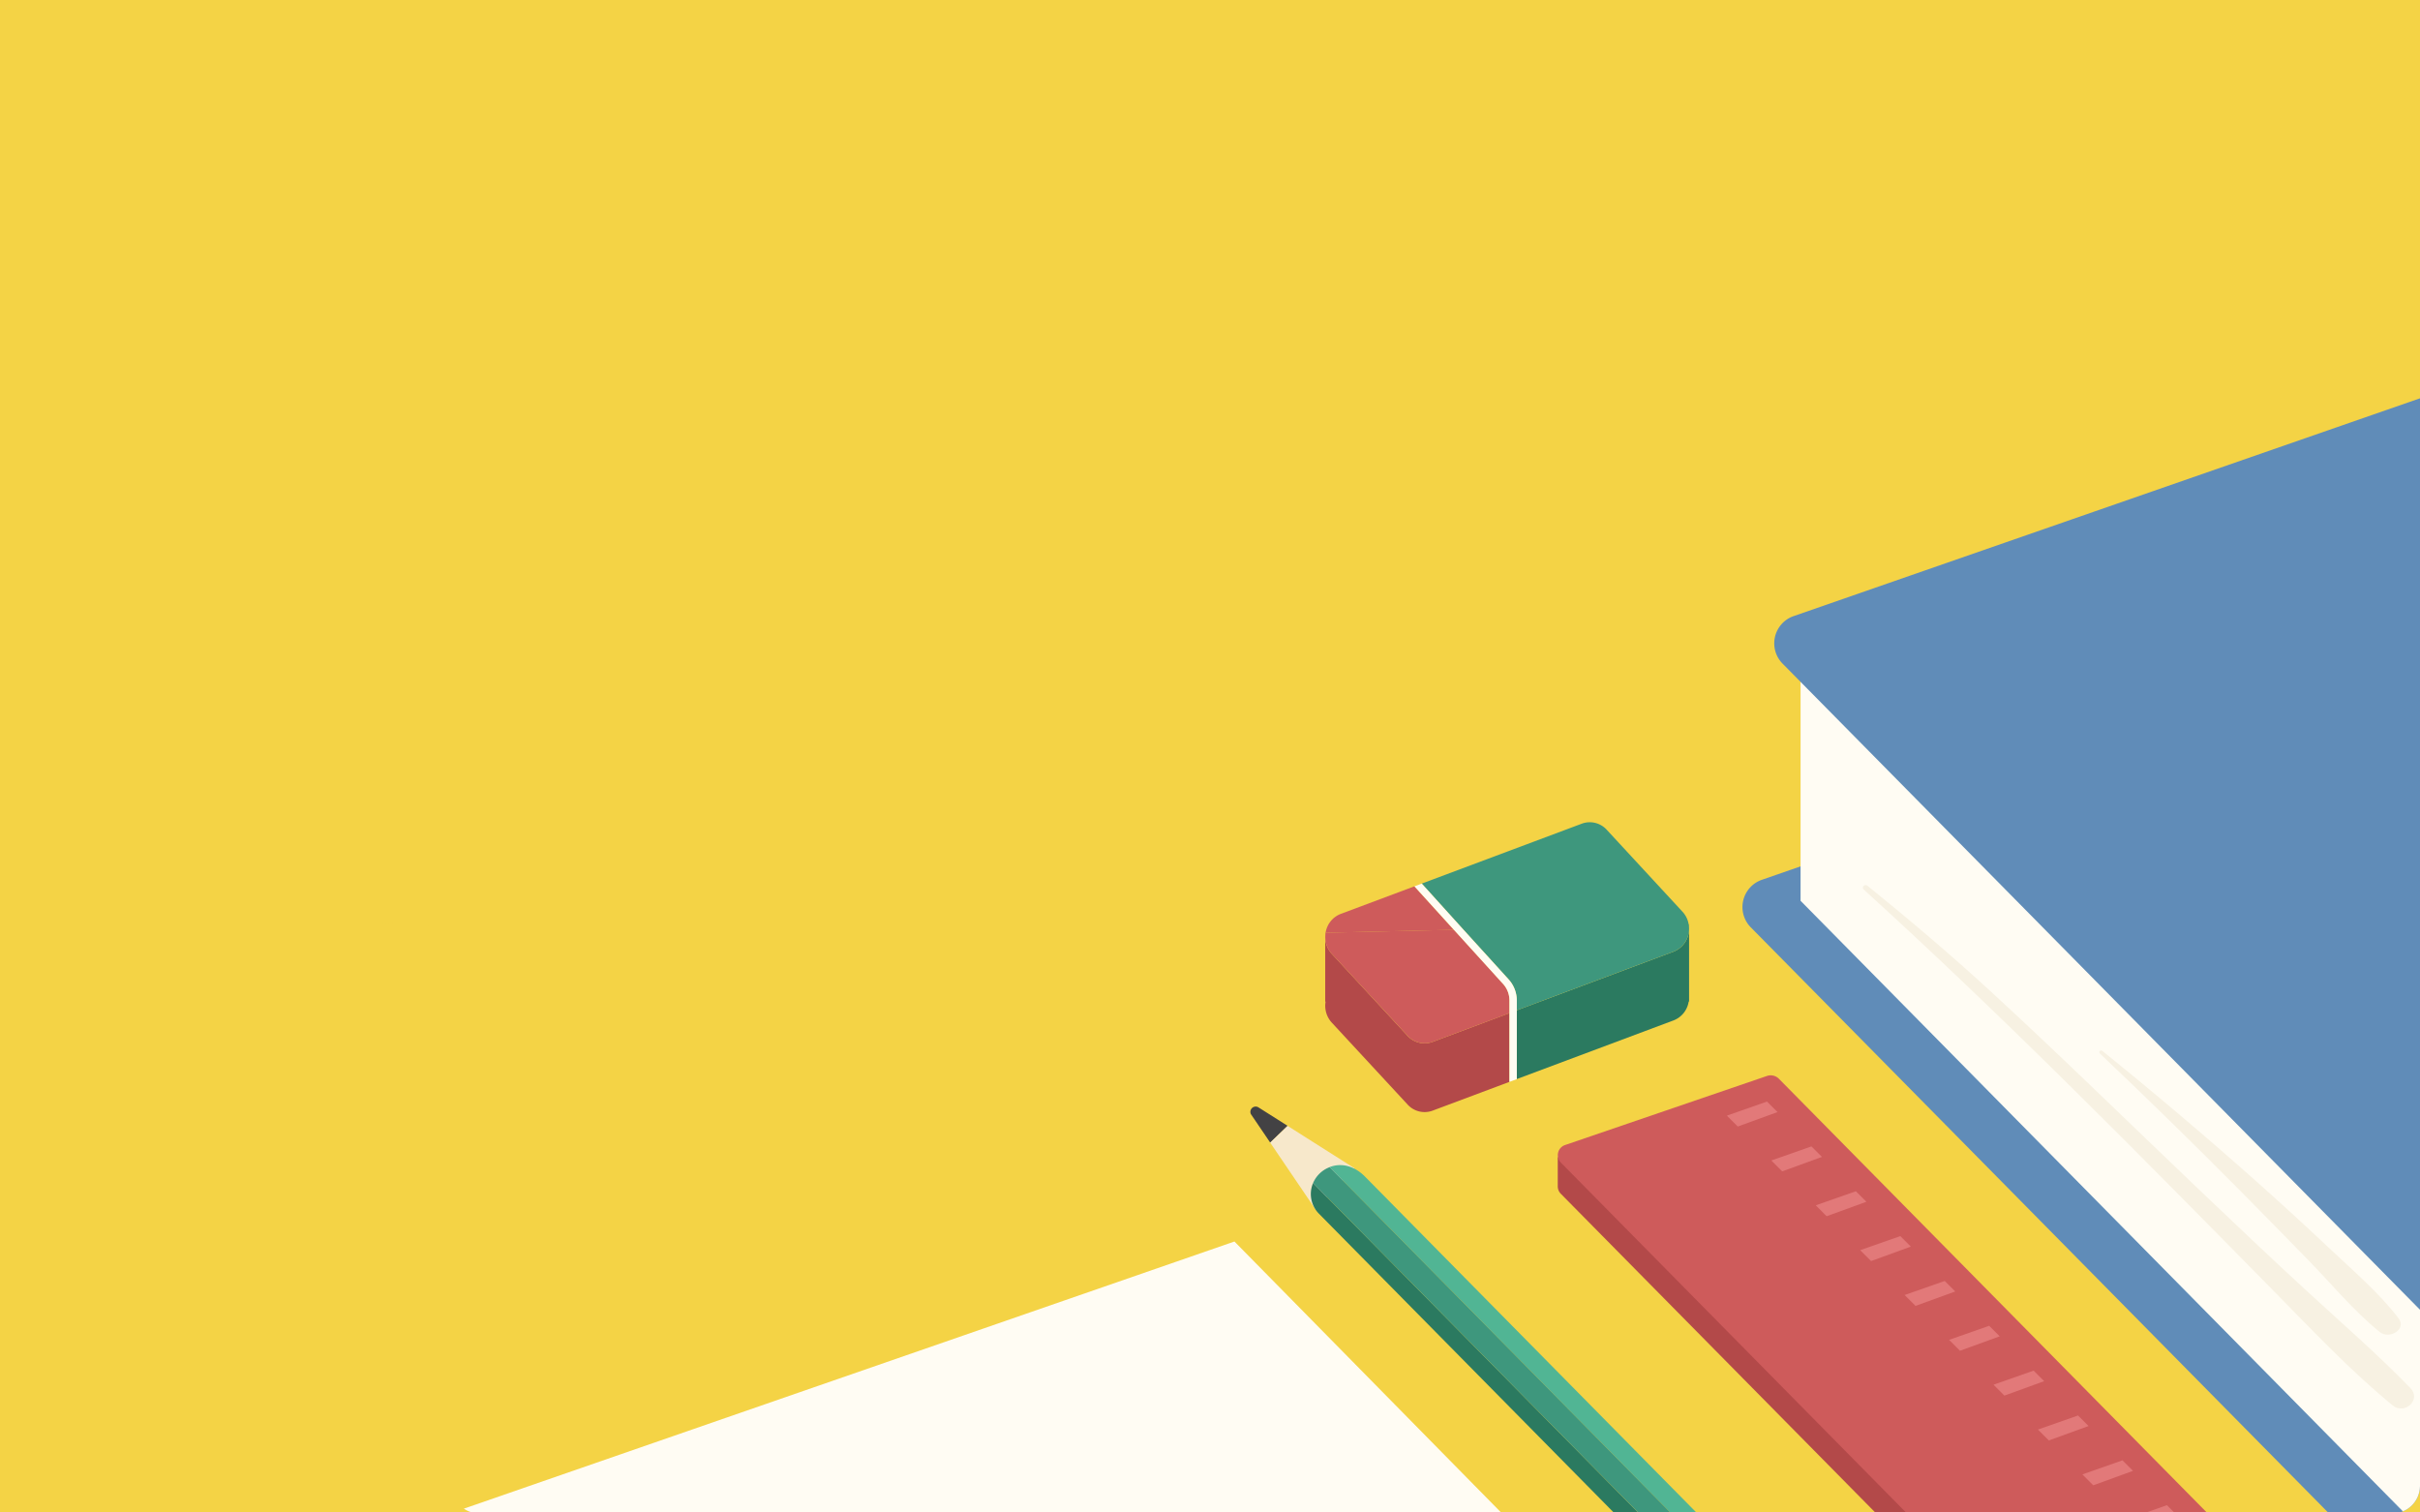 <svg xmlns="http://www.w3.org/2000/svg" xmlns:xlink="http://www.w3.org/1999/xlink" viewBox="0 0 1200 750"><defs><clipPath id="clip-path"><path d="M360.34,162H238a13.77,13.77,0,0,0-14,13.51V737a13.77,13.77,0,0,0,14,13.51h948A13.77,13.77,0,0,0,1200,737V175.51A13.77,13.77,0,0,0,1186,162Z" style="fill:none"/></clipPath></defs><title>Artboard 10</title><g id="template"><rect width="1200" height="750" style="fill:#f4d345"/><g style="clip-path:url(#clip-path)"><rect x="120.19" y="101.22" width="1094.13" height="665.56" style="fill:#f4d345"/><path d="M1711.09,740.05,1298.53,883.5a15.44,15.44,0,0,1-16-3.65l-414.37-420a14.31,14.31,0,0,1,5.8-23.68l412.56-143.45a15.44,15.44,0,0,1,16,3.65l414.36,420A14.31,14.31,0,0,1,1711.09,740.05Z" style="fill:#608cb8"/><polygon points="892.84 338.11 892.84 446.67 1243.16 801.79 1594.26 696.73 1172.74 279.99 892.84 338.11" style="fill:#fffcf3"/><path d="M1683.19,595,1292.63,730.8a15.46,15.46,0,0,1-16-3.65L883.93,329.08a14.3,14.3,0,0,1,5.8-23.68l390.56-135.81a15.44,15.44,0,0,1,16,3.65L1689,571.31A14.3,14.3,0,0,1,1683.19,595Z" style="fill:#608cb8"/><polygon points="1006.59 1016.53 607.48 1154.9 213 754 612.12 615.63 1006.59 1016.53" style="fill:#fffcf3"/><path d="M882.09,550.4A5.69,5.69,0,0,0,876.2,549l-90.64,31-13.12-6.26v14.65h0A5.23,5.23,0,0,0,774,592l416.16,421.86,111.54-38.14Z" style="fill:#b34949"/><path d="M1301.68,960.24l-111.54,38.14L774,576.52a5.29,5.29,0,0,1,2.18-8.77l100-34.21a5.71,5.71,0,0,1,5.89,1.36Z" style="fill:#ce5b5b"/><path d="M624,549.1a2.62,2.62,0,0,0-3.72,3.37l9.58,14.12,8.63-8.31Z" style="fill:#434244"/><polygon points="671.7 579.35 638.47 558.28 629.84 566.59 652.17 599.5 671.7 579.35" style="fill:#f7e8cb"/><path d="M654.09,601.91,1047,1000.22a15.22,15.22,0,0,0,15.66,3.64h0L651.12,586.63A13.85,13.85,0,0,0,654.09,601.91Z" style="fill:#2b7a60"/><path d="M1069.83,981.81,676.91,583.5c-5.34-5.41-11.46-6.84-17-5h0c-.21.07-.4.16-.61.24l411.9,417.55C1073.62,991.27,1073,985,1069.83,981.81Z" style="fill:#51b594"/><path d="M1071.23,996.32,659.33,578.77a14.45,14.45,0,0,0-8.21,7.86l411.58,417.22A14.47,14.47,0,0,0,1071.23,996.32Z" style="fill:#3e977d"/><polygon points="856.31 553.21 876.19 546.23 881.41 551.45 861.7 558.61 856.31 553.21" style="fill:#e27979"/><polygon points="878.35 575.45 898.23 568.47 903.45 573.68 883.74 580.85 878.35 575.45" style="fill:#e27979"/><polygon points="900.38 597.68 920.26 590.71 925.49 595.92 905.77 603.09 900.38 597.68" style="fill:#e27979"/><polygon points="922.41 619.92 942.3 612.95 947.52 618.16 927.8 625.32 922.41 619.92" style="fill:#e27979"/><polygon points="944.45 642.16 964.33 635.19 969.55 640.4 949.84 647.56 944.45 642.16" style="fill:#e27979"/><polygon points="966.49 664.4 986.37 657.42 991.59 662.64 971.88 669.8 966.49 664.4" style="fill:#e27979"/><polygon points="988.52 686.64 1008.4 679.66 1013.63 684.88 993.91 692.04 988.52 686.64" style="fill:#e27979"/><polygon points="1010.55 708.88 1030.44 701.9 1035.66 707.12 1015.95 714.28 1010.55 708.88" style="fill:#e27979"/><polygon points="1032.59 731.12 1052.47 724.14 1057.69 729.36 1037.98 736.52 1032.59 731.12" style="fill:#e27979"/><polygon points="1054.63 753.36 1074.51 746.38 1079.73 751.6 1060.02 758.76 1054.63 753.36" style="fill:#e27979"/><path d="M710.36,516.65a11.42,11.42,0,0,1-12.4-3L660.39,473a12.31,12.31,0,0,1-3.07-10.46h-.19v34.1l.18.08a12.32,12.32,0,0,0,3.08,10.37L698,547.73a11.38,11.38,0,0,0,12.4,3l38.08-14.26V502.39Z" style="fill:#b34949"/><path d="M837.36,458.37a12.21,12.21,0,0,1-7.53,13.55L752.1,501v34.09L829.83,506a11.94,11.94,0,0,0,7.53-9.36h.2V458.36Z" style="fill:#2b7a60"/><path d="M701.34,439.51l-36.48,13.66a11.94,11.94,0,0,0-7.54,9.37l63.59-1.47Z" style="fill:#ce5b5b"/><path d="M660.39,473,698,513.64a11.42,11.42,0,0,0,12.4,3l38.08-14.26V496a12.12,12.12,0,0,0-3.18-8.16l-24.35-26.81-63.59,1.47A12.31,12.31,0,0,0,660.39,473Z" style="fill:#ce5b5b"/><path d="M837.36,458.37a12.1,12.1,0,0,0-3.07-6.28l-37.57-40.64a11.36,11.36,0,0,0-12.39-3L705,438.15,725.67,461,748,485.56A15.6,15.6,0,0,1,752.1,496v5l77.73-29.1A12.21,12.21,0,0,0,837.36,458.37Z" style="fill:#3e977d"/><path d="M748,485.56,725.67,461,705,438.15l-1.17.44-2.45.92,19.57,21.56,24.35,26.81a12.12,12.12,0,0,1,3.18,8.16v40.44l1.14-.42,2.52-.95V496A15.6,15.6,0,0,0,748,485.56Z" style="fill:#fffcf3"/><path d="M1195.24,688.3c-16.6-17.11-34.77-32.82-52.31-49s-34.91-32.65-52.21-49.14c-34.3-32.69-68.09-65.88-103-98-19.91-18.34-40.6-35.83-61.66-52.93-1.31-1.07-3.2.68-1.91,1.85,70.48,64.07,137.16,131.85,203.8,199.59,18.88,19.19,37.54,39,58.42,56.18C1192.46,701.84,1200.81,694,1195.24,688.3Z" style="fill:#f7f1e2"/><path d="M1189.33,653.66c-9.85-12.85-22.84-23.85-34.63-35s-24-22.26-36.18-33.14q-37.21-33.06-76-64.37c-.88-.71-2.13.43-1.28,1.23q35.57,33.71,70,68.48,16.82,17,33.47,34.11c11.54,11.81,22.44,25.16,35.38,35.57C1184.8,664.3,1193.59,659.22,1189.33,653.66Z" style="fill:#f7f1e2"/></g></g><g id="text"><path d="M190.32,457.52v.84a1.8,1.8,0,0,1,1.7-.93,2.06,2.06,0,0,1,1.1.29,1.71,1.71,0,0,1,.71.85,2,2,0,0,1,.76-.84,2.15,2.15,0,0,1,1.13-.3,1.94,1.94,0,0,1,1.43.56,2.15,2.15,0,0,1,.57,1.61v3h-.65v-2.93a1.8,1.8,0,0,0-.41-1.29,1.45,1.45,0,0,0-1.11-.44,1.47,1.47,0,0,0-1.12.44,1.85,1.85,0,0,0-.41,1.29v2.93h-.64v-2.93a1.85,1.85,0,0,0-.41-1.29,1.48,1.48,0,0,0-1.12-.44,1.47,1.47,0,0,0-1.12.44,1.85,1.85,0,0,0-.41,1.29v2.93h-.65v-5.13Z" style="fill:#f4d345"/><path d="M201.33,462.74a2.33,2.33,0,0,1-1.79-.73,2.69,2.69,0,0,1-.69-1.92,2.63,2.63,0,0,1,.73-1.93,2.66,2.66,0,0,1,3.66,0,2.61,2.61,0,0,1,.73,1.92,2.58,2.58,0,0,1-.77,1.92A2.61,2.61,0,0,1,201.33,462.74Zm0-.53a1.88,1.88,0,0,0,1.38-.57,2.08,2.08,0,0,0,.59-1.56,2.14,2.14,0,0,0-.56-1.56,1.81,1.81,0,0,0-1.35-.57,1.74,1.74,0,0,0-1.33.57,2.14,2.14,0,0,0-.54,1.56,2.25,2.25,0,0,0,.51,1.57A1.65,1.65,0,0,0,201.32,462.21Z" style="fill:#f4d345"/><path d="M205.8,457.52v.85a1.57,1.57,0,0,1,1.59-.94v.68h-.19a1.38,1.38,0,0,0-1,.37,1.76,1.76,0,0,0-.36,1.26v2.91h-.66v-5.13Z" style="fill:#f4d345"/><path d="M210.69,462.74a2.31,2.31,0,0,1-1.78-.73,3,3,0,0,1,0-3.86,2.42,2.42,0,0,1,1.81-.72,2.3,2.3,0,0,1,2.43,2.38,2.78,2.78,0,0,1,0,.51H208.9a2,2,0,0,0,.53,1.39,1.69,1.69,0,0,0,1.26.5,1.81,1.81,0,0,0,1-.27,1.43,1.43,0,0,0,.58-.71h.7a2.31,2.31,0,0,1-2.29,1.51Zm1.79-2.94a1.79,1.79,0,0,0-.51-1.34,1.82,1.82,0,0,0-2.52,0,1.92,1.92,0,0,0-.55,1.35Z" style="fill:#f4d345"/></g></svg>